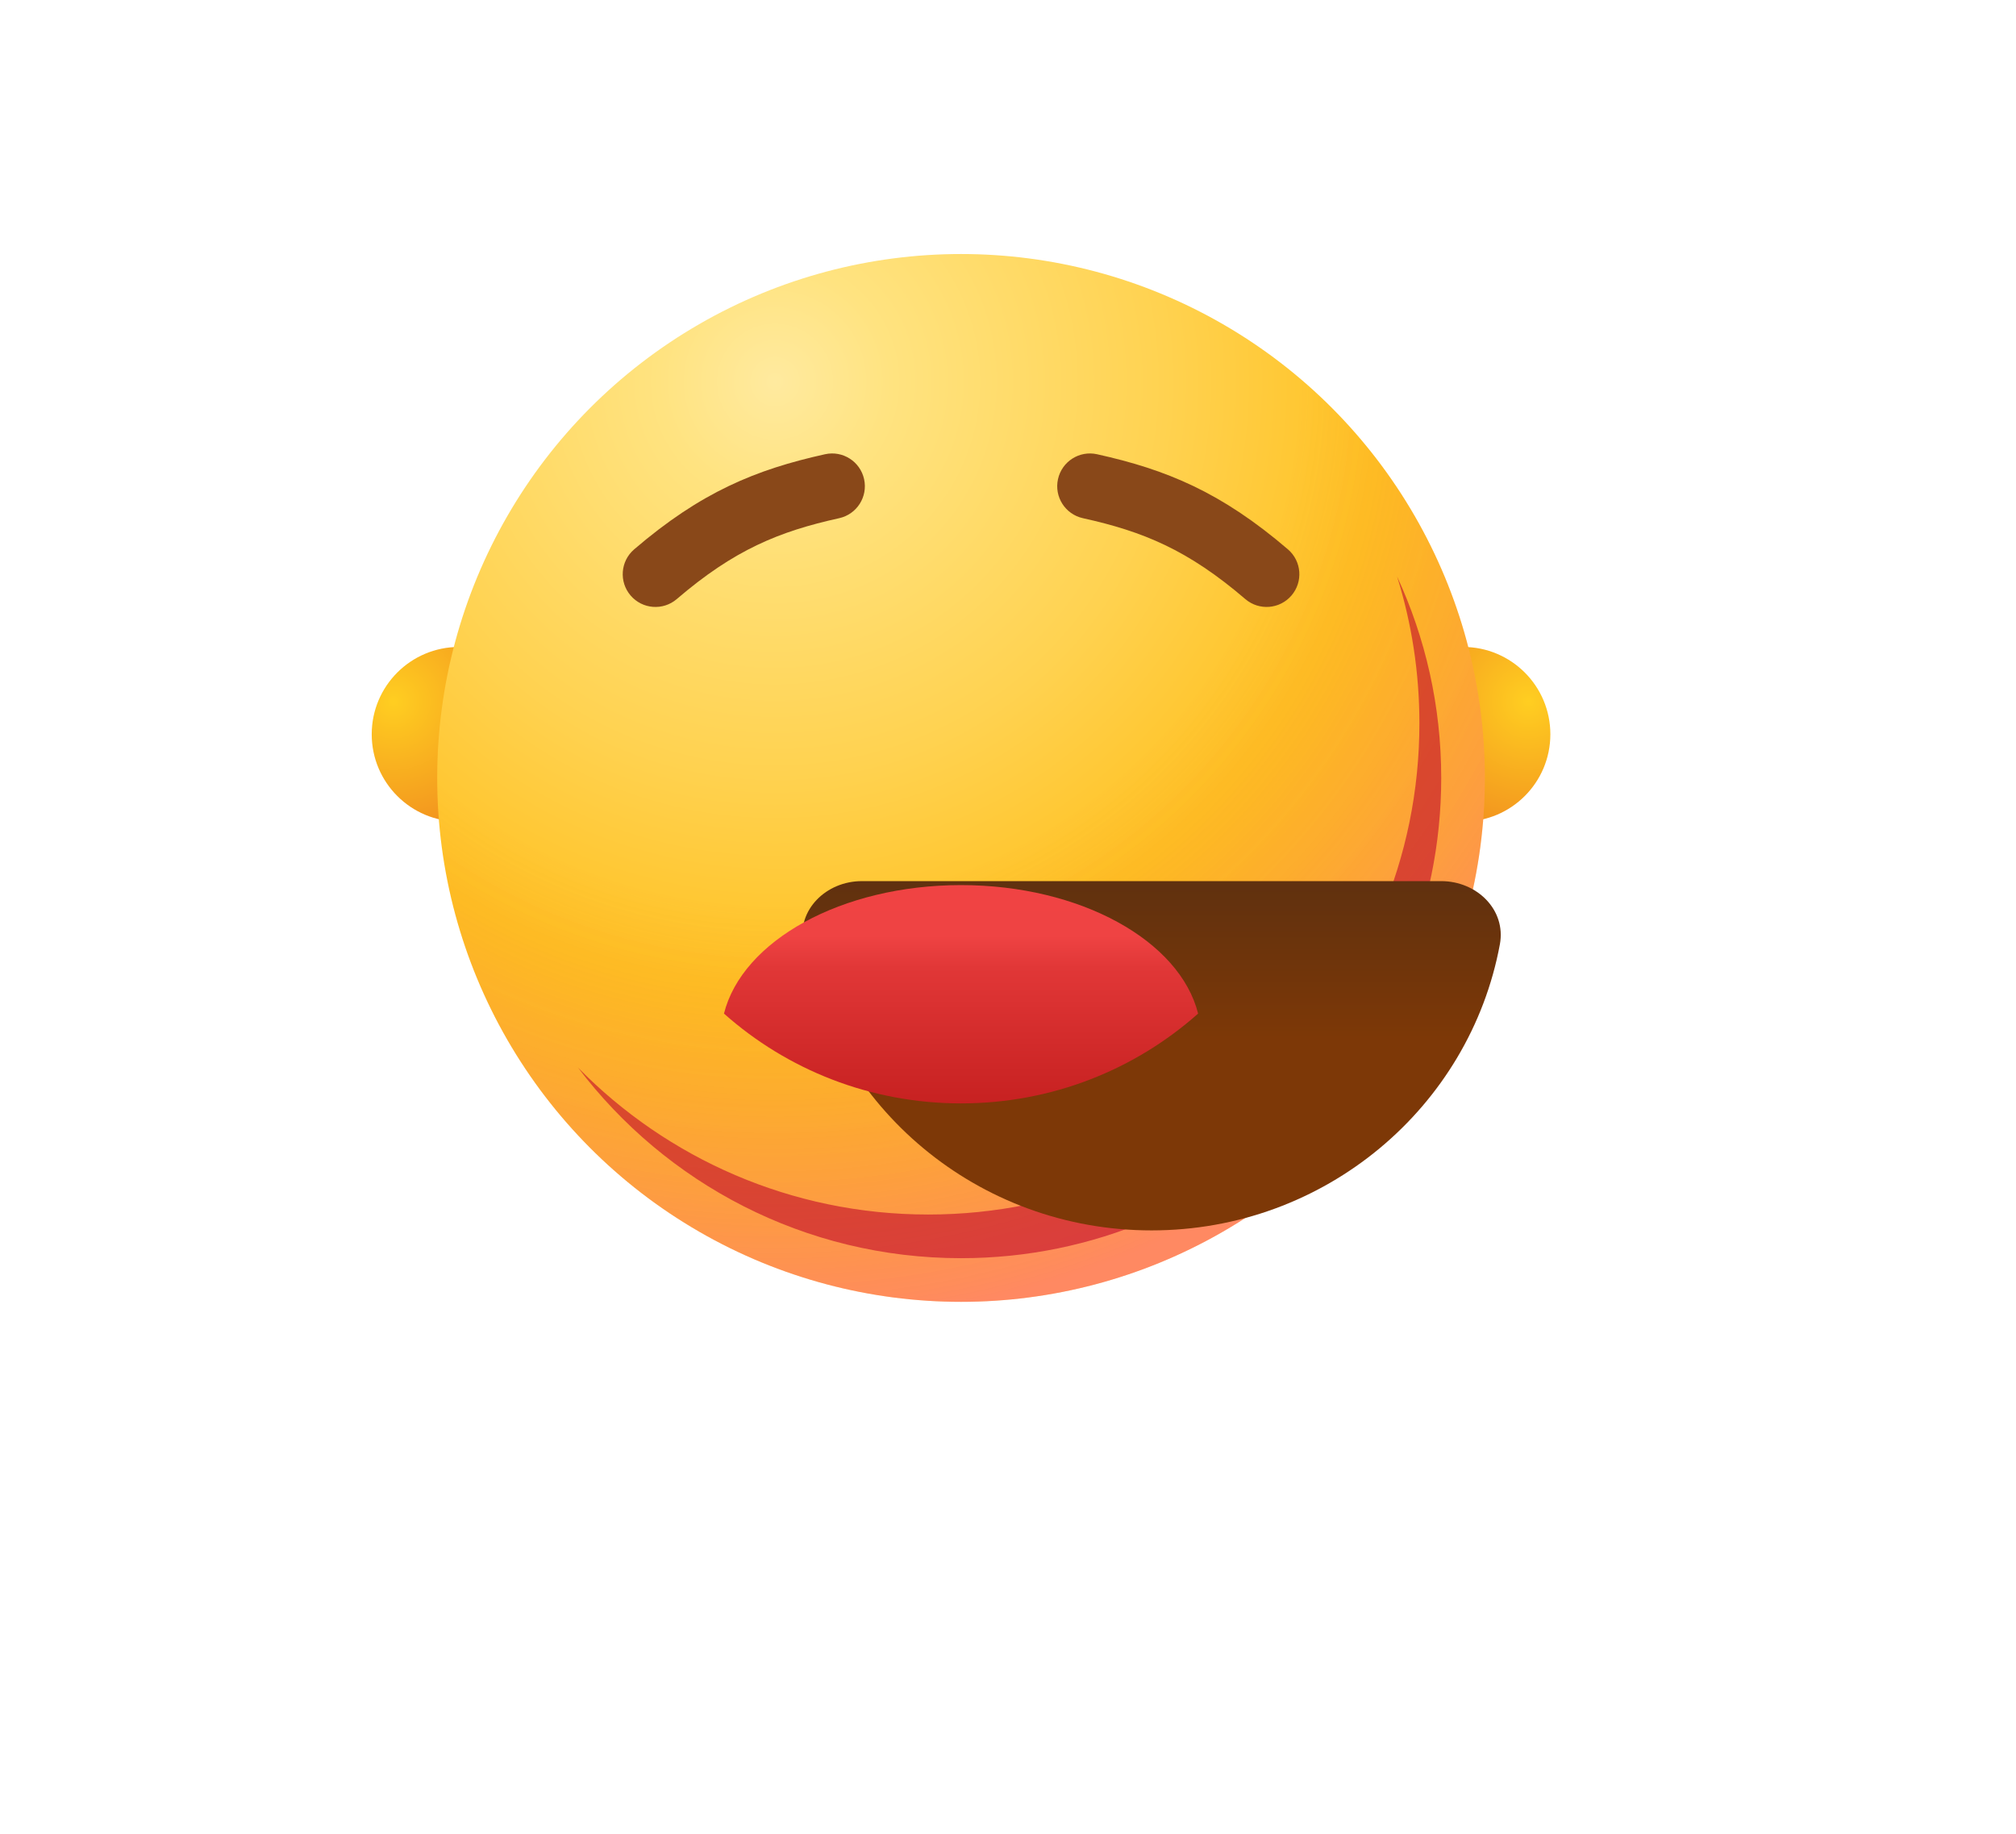 <svg width="254" height="231" viewBox="0 0 254 231" fill="none" xmlns="http://www.w3.org/2000/svg">
<circle cx="57.834" cy="92.5" r="11" fill="url(#paint0_radial_10_1076)"/>
<circle cx="11" cy="11" r="11" transform="matrix(-1 0 0 1 195.333 81.5)" fill="url(#paint1_radial_10_1076)"/>
<circle cx="121.083" cy="98" r="66" fill="url(#paint2_radial_10_1076)"/>
<circle cx="121.083" cy="98" r="66" fill="url(#paint3_radial_10_1076)"/>
<g filter="url(#filter0_f_10_1076)">
<path d="M116.959 153C151.131 153 178.834 125.298 178.834 91.125C178.834 84.68 177.848 78.466 176.02 72.624C179.591 80.341 181.583 88.938 181.583 98C181.583 131.413 154.496 158.5 121.083 158.5C101.375 158.5 83.867 149.076 72.821 134.489C84.047 145.914 99.676 153 116.959 153Z" fill="#C1092A" fill-opacity="0.6"/>
</g>
<g filter="url(#filter1_di_10_1076)">
<path d="M121.083 131C142.969 131 161.174 115.461 164.973 94.96C165.778 90.613 162.069 87 157.589 87H84.578C80.098 87 76.389 90.613 77.194 94.96C80.993 115.461 99.198 131 121.083 131Z" fill="url(#paint4_linear_10_1076)"/>
</g>
<g filter="url(#filter2_i_10_1076)">
<path d="M150.952 119.687C143.044 126.719 132.571 131 121.084 131C109.596 131 99.123 126.719 91.214 119.686C93.52 110.511 106.015 103.5 121.083 103.5C136.152 103.5 148.647 110.511 150.952 119.687Z" fill="url(#paint5_linear_10_1076)"/>
</g>
<g filter="url(#filter3_ddii_10_1076)">
<path fill-rule="evenodd" clip-rule="evenodd" d="M133.298 50.36C132.806 52.584 134.211 54.786 136.435 55.278C144.031 56.957 149.662 59.265 156.899 65.468C158.629 66.95 161.233 66.75 162.715 65.02C164.198 63.291 163.998 60.687 162.268 59.204C153.864 52 146.949 49.153 138.216 47.222C135.991 46.73 133.79 48.135 133.298 50.36Z" fill="#894819"/>
</g>
<g filter="url(#filter4_ddii_10_1076)">
<path fill-rule="evenodd" clip-rule="evenodd" d="M108.869 50.36C109.361 52.584 107.956 54.786 105.732 55.278C98.136 56.957 92.505 59.265 85.268 65.468C83.538 66.95 80.934 66.75 79.452 65.02C77.969 63.291 78.169 60.687 79.899 59.204C88.303 52 95.218 49.153 103.951 47.222C106.176 46.73 108.377 48.135 108.869 50.36Z" fill="#894819"/>
</g>
<defs>
<filter id="filter0_f_10_1076" x="0.821" y="0.624" width="252.762" height="229.875" filterUnits="userSpaceOnUse" color-interpolation-filters="sRGB">
<feFlood flood-opacity="0" result="BackgroundImageFix"/>
<feBlend mode="normal" in="SourceGraphic" in2="BackgroundImageFix" result="shape"/>
<feGaussianBlur stdDeviation="36" result="effect1_foregroundBlur_10_1076"/>
</filter>
<filter id="filter1_di_10_1076" x="69.084" y="79" width="120" height="76" filterUnits="userSpaceOnUse" color-interpolation-filters="sRGB">
<feFlood flood-opacity="0" result="BackgroundImageFix"/>
<feColorMatrix in="SourceAlpha" type="matrix" values="0 0 0 0 0 0 0 0 0 0 0 0 0 0 0 0 0 0 127 0" result="hardAlpha"/>
<feOffset dx="8" dy="8"/>
<feGaussianBlur stdDeviation="8"/>
<feColorMatrix type="matrix" values="0 0 0 0 1 0 0 0 0 0.875 0 0 0 0 0.424 0 0 0 1 0"/>
<feBlend mode="normal" in2="BackgroundImageFix" result="effect1_dropShadow_10_1076"/>
<feBlend mode="normal" in="SourceGraphic" in2="effect1_dropShadow_10_1076" result="shape"/>
<feColorMatrix in="SourceAlpha" type="matrix" values="0 0 0 0 0 0 0 0 0 0 0 0 0 0 0 0 0 0 127 0" result="hardAlpha"/>
<feOffset dx="16" dy="16"/>
<feGaussianBlur stdDeviation="16"/>
<feComposite in2="hardAlpha" operator="arithmetic" k2="-1" k3="1"/>
<feColorMatrix type="matrix" values="0 0 0 0 0 0 0 0 0 0 0 0 0 0 0 0 0 0 0.25 0"/>
<feBlend mode="normal" in2="shape" result="effect2_innerShadow_10_1076"/>
</filter>
<filter id="filter2_i_10_1076" x="91.214" y="103.5" width="59.738" height="35.5" filterUnits="userSpaceOnUse" color-interpolation-filters="sRGB">
<feFlood flood-opacity="0" result="BackgroundImageFix"/>
<feBlend mode="normal" in="SourceGraphic" in2="BackgroundImageFix" result="shape"/>
<feColorMatrix in="SourceAlpha" type="matrix" values="0 0 0 0 0 0 0 0 0 0 0 0 0 0 0 0 0 0 127 0" result="hardAlpha"/>
<feOffset dy="8"/>
<feGaussianBlur stdDeviation="8"/>
<feComposite in2="hardAlpha" operator="arithmetic" k2="-1" k3="1"/>
<feColorMatrix type="matrix" values="0 0 0 0 0.513 0 0 0 0 0.042 0 0 0 0 0.042 0 0 0 0.4 0"/>
<feBlend mode="normal" in2="shape" result="effect1_innerShadow_10_1076"/>
</filter>
<filter id="filter3_ddii_10_1076" x="117.2" y="39.124" width="62.509" height="51.337" filterUnits="userSpaceOnUse" color-interpolation-filters="sRGB">
<feFlood flood-opacity="0" result="BackgroundImageFix"/>
<feColorMatrix in="SourceAlpha" type="matrix" values="0 0 0 0 0 0 0 0 0 0 0 0 0 0 0 0 0 0 127 0" result="hardAlpha"/>
<feOffset dy="8"/>
<feGaussianBlur stdDeviation="8"/>
<feColorMatrix type="matrix" values="0 0 0 0 0.282 0 0 0 0 0.055 0 0 0 0 0.302 0 0 0 0.2 0"/>
<feBlend mode="normal" in2="BackgroundImageFix" result="effect1_dropShadow_10_1076"/>
<feColorMatrix in="SourceAlpha" type="matrix" values="0 0 0 0 0 0 0 0 0 0 0 0 0 0 0 0 0 0 127 0" result="hardAlpha"/>
<feOffset dy="2"/>
<feGaussianBlur stdDeviation="2"/>
<feComposite in2="hardAlpha" operator="out"/>
<feColorMatrix type="matrix" values="0 0 0 0 0.282 0 0 0 0 0.055 0 0 0 0 0.302 0 0 0 0.2 0"/>
<feBlend mode="normal" in2="effect1_dropShadow_10_1076" result="effect2_dropShadow_10_1076"/>
<feBlend mode="normal" in="SourceGraphic" in2="effect2_dropShadow_10_1076" result="shape"/>
<feColorMatrix in="SourceAlpha" type="matrix" values="0 0 0 0 0 0 0 0 0 0 0 0 0 0 0 0 0 0 127 0" result="hardAlpha"/>
<feOffset dx="6" dy="6"/>
<feGaussianBlur stdDeviation="16"/>
<feComposite in2="hardAlpha" operator="arithmetic" k2="-1" k3="1"/>
<feColorMatrix type="matrix" values="0 0 0 0 0.763 0 0 0 0 0.389 0 0 0 0 0.122 0 0 0 1 0"/>
<feBlend mode="normal" in2="shape" result="effect3_innerShadow_10_1076"/>
<feColorMatrix in="SourceAlpha" type="matrix" values="0 0 0 0 0 0 0 0 0 0 0 0 0 0 0 0 0 0 127 0" result="hardAlpha"/>
<feOffset dx="-6" dy="-6"/>
<feGaussianBlur stdDeviation="16"/>
<feComposite in2="hardAlpha" operator="arithmetic" k2="-1" k3="1"/>
<feColorMatrix type="matrix" values="0 0 0 0 0.354 0 0 0 0 0.18 0 0 0 0 0.054 0 0 0 1 0"/>
<feBlend mode="normal" in2="effect3_innerShadow_10_1076" result="effect4_innerShadow_10_1076"/>
</filter>
<filter id="filter4_ddii_10_1076" x="62.459" y="39.124" width="62.509" height="51.337" filterUnits="userSpaceOnUse" color-interpolation-filters="sRGB">
<feFlood flood-opacity="0" result="BackgroundImageFix"/>
<feColorMatrix in="SourceAlpha" type="matrix" values="0 0 0 0 0 0 0 0 0 0 0 0 0 0 0 0 0 0 127 0" result="hardAlpha"/>
<feOffset dy="8"/>
<feGaussianBlur stdDeviation="8"/>
<feColorMatrix type="matrix" values="0 0 0 0 0.282 0 0 0 0 0.055 0 0 0 0 0.302 0 0 0 0.2 0"/>
<feBlend mode="normal" in2="BackgroundImageFix" result="effect1_dropShadow_10_1076"/>
<feColorMatrix in="SourceAlpha" type="matrix" values="0 0 0 0 0 0 0 0 0 0 0 0 0 0 0 0 0 0 127 0" result="hardAlpha"/>
<feOffset dy="2"/>
<feGaussianBlur stdDeviation="2"/>
<feComposite in2="hardAlpha" operator="out"/>
<feColorMatrix type="matrix" values="0 0 0 0 0.282 0 0 0 0 0.055 0 0 0 0 0.302 0 0 0 0.2 0"/>
<feBlend mode="normal" in2="effect1_dropShadow_10_1076" result="effect2_dropShadow_10_1076"/>
<feBlend mode="normal" in="SourceGraphic" in2="effect2_dropShadow_10_1076" result="shape"/>
<feColorMatrix in="SourceAlpha" type="matrix" values="0 0 0 0 0 0 0 0 0 0 0 0 0 0 0 0 0 0 127 0" result="hardAlpha"/>
<feOffset dx="6" dy="6"/>
<feGaussianBlur stdDeviation="16"/>
<feComposite in2="hardAlpha" operator="arithmetic" k2="-1" k3="1"/>
<feColorMatrix type="matrix" values="0 0 0 0 0.763 0 0 0 0 0.389 0 0 0 0 0.122 0 0 0 1 0"/>
<feBlend mode="normal" in2="shape" result="effect3_innerShadow_10_1076"/>
<feColorMatrix in="SourceAlpha" type="matrix" values="0 0 0 0 0 0 0 0 0 0 0 0 0 0 0 0 0 0 127 0" result="hardAlpha"/>
<feOffset dx="-6" dy="-6"/>
<feGaussianBlur stdDeviation="16"/>
<feComposite in2="hardAlpha" operator="arithmetic" k2="-1" k3="1"/>
<feColorMatrix type="matrix" values="0 0 0 0 0.354 0 0 0 0 0.18 0 0 0 0 0.054 0 0 0 1 0"/>
<feBlend mode="normal" in2="effect3_innerShadow_10_1076" result="effect4_innerShadow_10_1076"/>
</filter>
<radialGradient id="paint0_radial_10_1076" cx="0" cy="0" r="1" gradientUnits="userSpaceOnUse" gradientTransform="translate(49.584 88.375) rotate(61.389) scale(17.229)">
<stop stop-color="#FFCE21"/>
<stop offset="1" stop-color="#F2911E"/>
</radialGradient>
<radialGradient id="paint1_radial_10_1076" cx="0" cy="0" r="1" gradientUnits="userSpaceOnUse" gradientTransform="translate(2.75 6.875) rotate(61.389) scale(17.229)">
<stop stop-color="#FFCE21"/>
<stop offset="1" stop-color="#F2911E"/>
</radialGradient>
<radialGradient id="paint2_radial_10_1076" cx="0" cy="0" r="1" gradientUnits="userSpaceOnUse" gradientTransform="translate(97.709 48.5) rotate(78.559) scale(117.842)">
<stop stop-color="#FFEA9F"/>
<stop offset="0.123" stop-color="#FFE380"/>
<stop offset="0.416" stop-color="#FFD250"/>
<stop offset="0.644" stop-color="#FFC122"/>
<stop offset="1" stop-color="#FFB422"/>
</radialGradient>
<radialGradient id="paint3_radial_10_1076" cx="0" cy="0" r="1" gradientUnits="userSpaceOnUse" gradientTransform="translate(97.709 48.5) rotate(78.559) scale(117.842)">
<stop offset="0.557" stop-color="#E35D12" stop-opacity="0"/>
<stop offset="1" stop-color="#FF24F6" stop-opacity="0.3"/>
</radialGradient>
<linearGradient id="paint4_linear_10_1076" x1="121.083" y1="87" x2="121.083" y2="131" gradientUnits="userSpaceOnUse">
<stop stop-color="#60310F"/>
<stop offset="0.451" stop-color="#7D3807"/>
</linearGradient>
<linearGradient id="paint5_linear_10_1076" x1="121.083" y1="103.5" x2="121.083" y2="131" gradientUnits="userSpaceOnUse">
<stop stop-color="#F04343"/>
<stop offset="0.232" stop-color="#EF4343"/>
<stop offset="0.378" stop-color="#E13737"/>
<stop offset="1" stop-color="#C72121"/>
</linearGradient>
</defs>
</svg>
